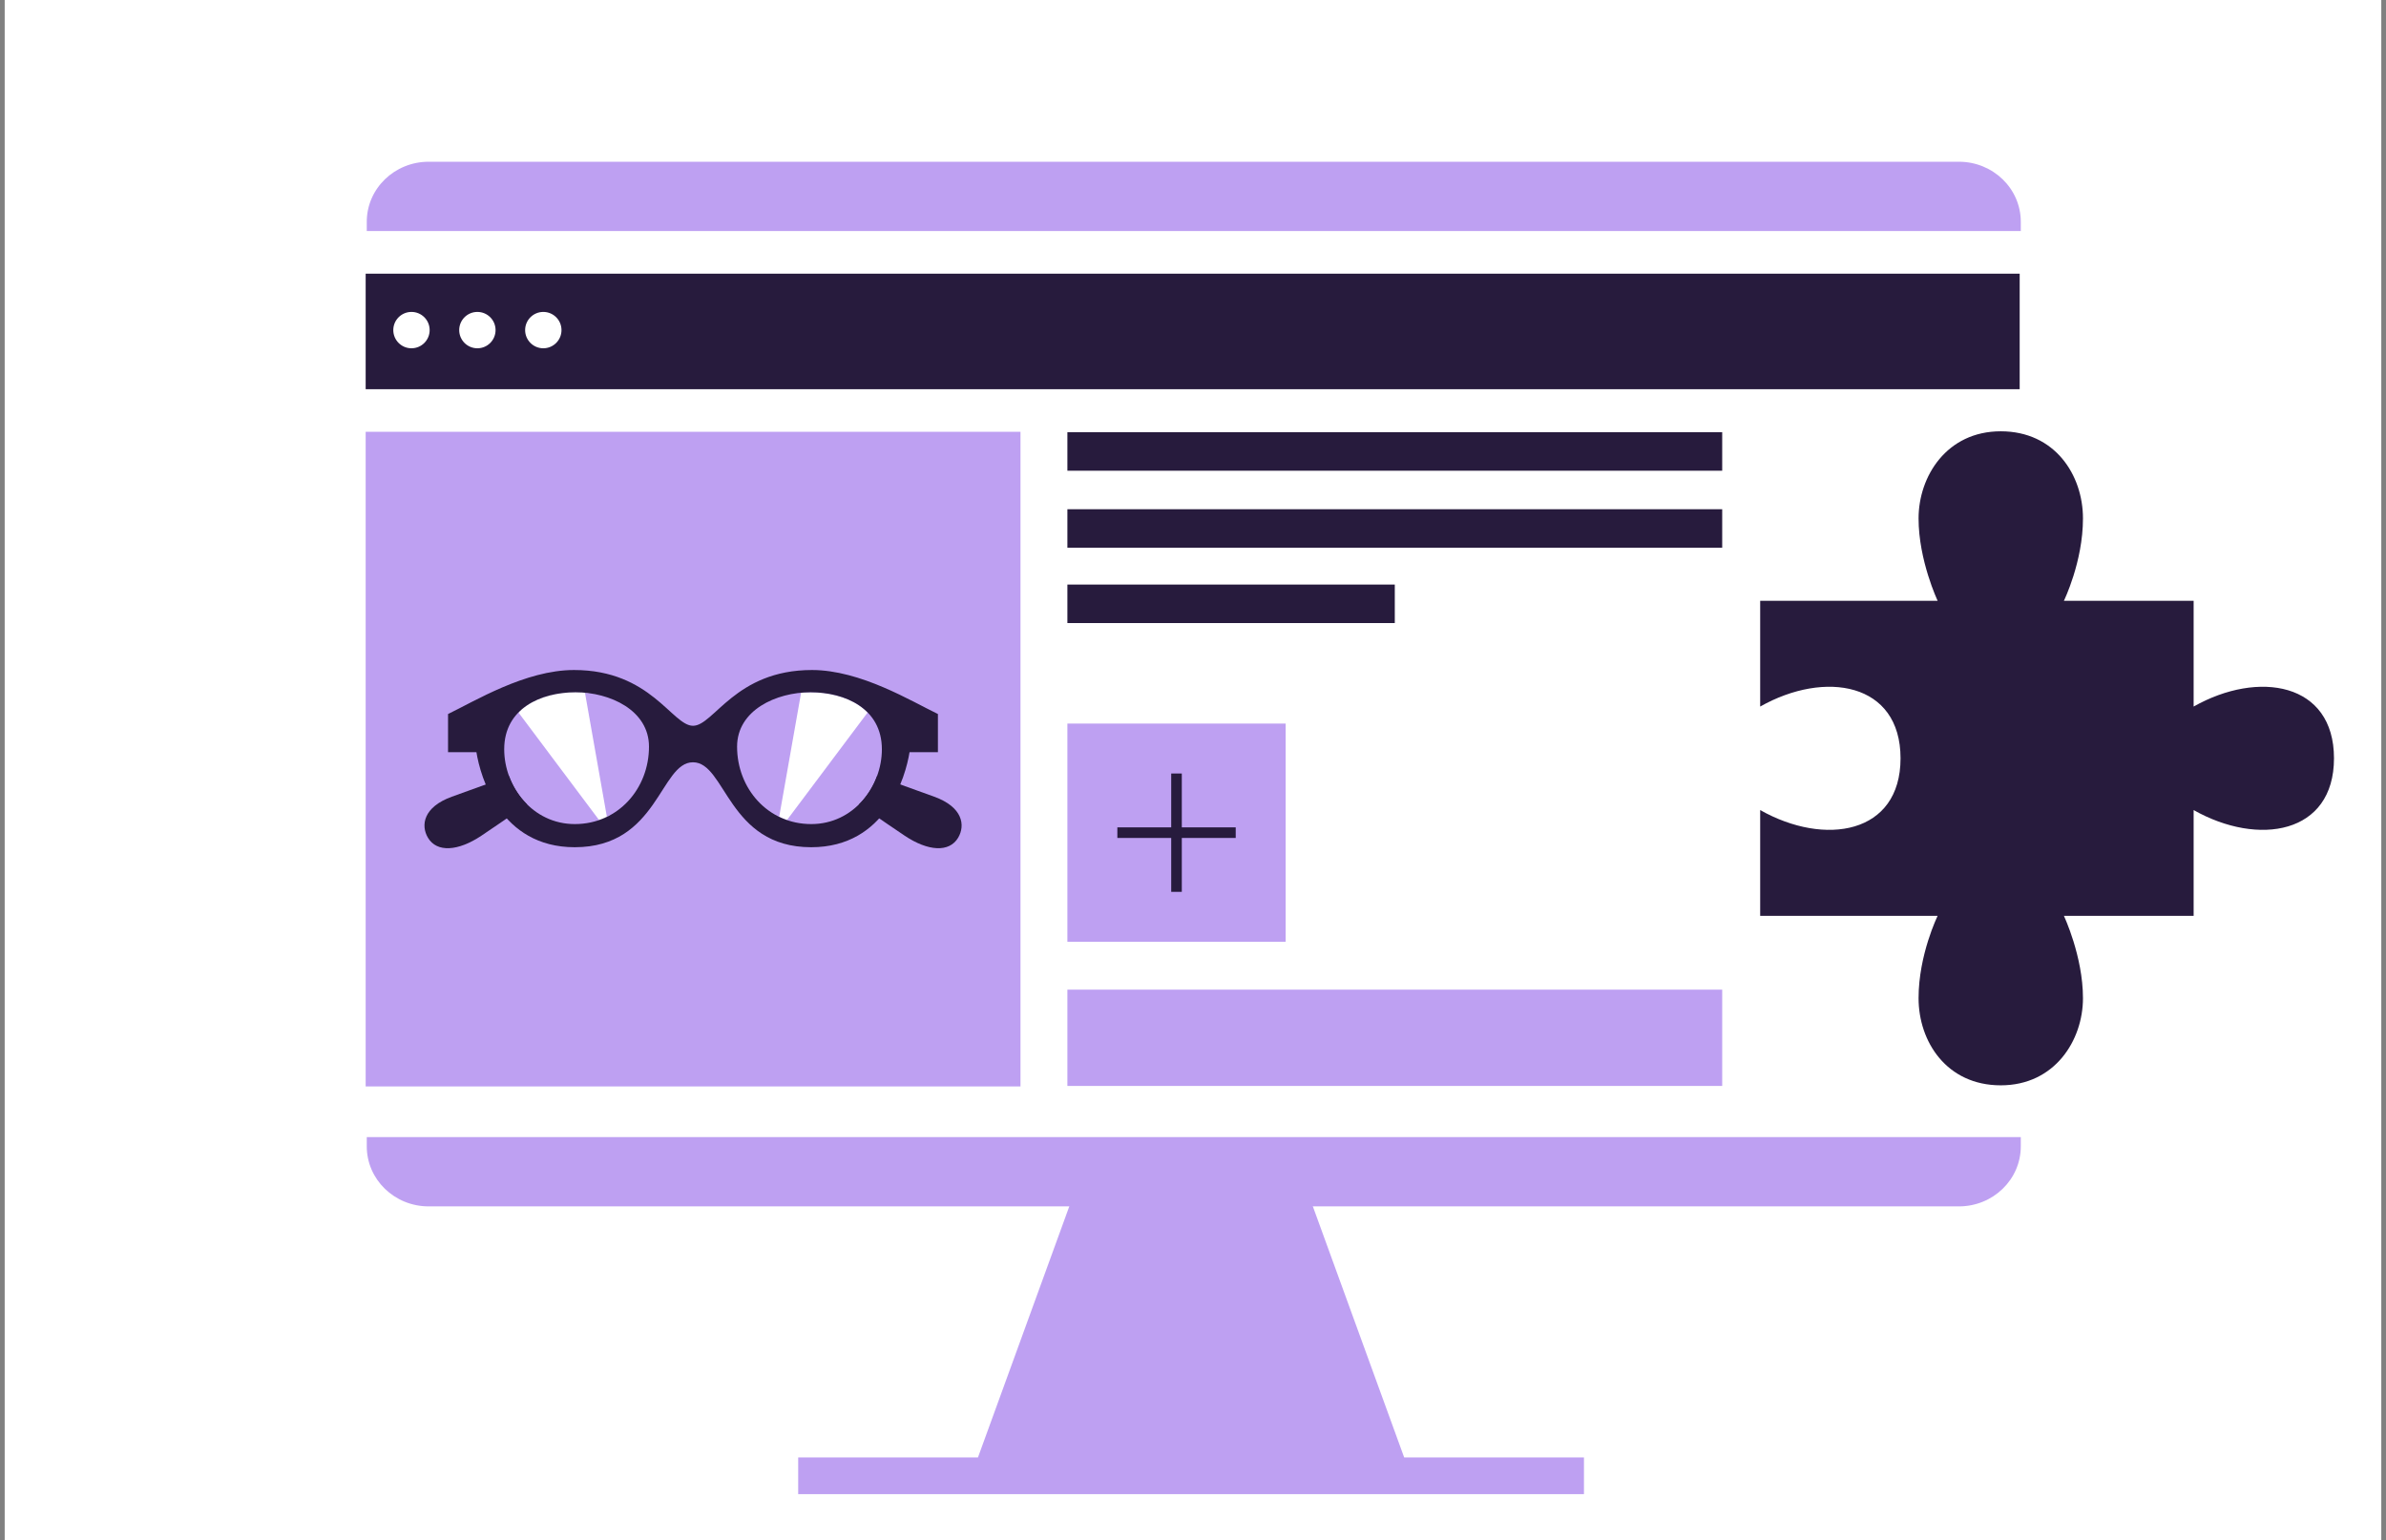 <svg width="223" height="144" viewBox="0 0 223 144" fill="none" xmlns="http://www.w3.org/2000/svg">
<rect x="0" y="0" width="223" height="144" fill="#808080" stroke="none"/>
<g clip-path="url(#clip0_739_57541)">
<rect width="222.12" height="144" transform="translate(0.439)" fill="white"/>
<path d="M222.527 139.32H218.207V143.64H222.527V139.32Z" fill="white"/>
<path d="M91.402 136.25L100.105 112.32H122.534L131.237 136.25H148.04V139.68H111.32H74.6V136.25H91.402Z" fill="#BEA0F2"/>
<path d="M95.376 40.367H34.176V101.567H95.376V40.367Z" fill="#BEA0F2"/>
<path d="M49.486 71.86L42.232 74.481C39.565 75.446 39.309 77.152 39.996 78.315C40.828 79.716 42.812 79.582 44.979 78.135C46.998 76.785 50.094 74.625 51.099 73.902L49.486 71.86Z" fill="#271B3D"/>
<path d="M80.06 71.86C80.06 71.86 86.108 74.046 87.314 74.481C89.982 75.446 90.237 77.152 89.55 78.315C88.718 79.716 86.734 79.582 84.567 78.135C82.548 76.785 79.452 74.625 78.447 73.902L80.06 71.86Z" fill="#271B3D"/>
<path d="M47.877 65.441L56.78 77.318L57.151 77.109L54.767 63.602L47.877 65.441Z" fill="white"/>
<path d="M53.722 77.041C49.773 77.041 47.123 73.549 47.123 70.046C47.123 66.219 50.572 64.718 53.79 64.718C57.009 64.718 60.655 66.399 60.655 69.801C60.655 73.703 57.79 77.041 53.722 77.041Z" fill="#BEA0F2"/>
<path d="M55.993 76.666C56.245 76.58 56.487 76.479 56.721 76.364L54.672 64.761C54.377 64.732 54.082 64.718 53.79 64.718C51.814 64.718 49.751 65.287 48.455 66.608L55.993 76.666Z" fill="white"/>
<path d="M68.889 69.801C68.889 66.399 72.535 64.718 75.754 64.718C78.972 64.718 82.421 66.219 82.421 70.046C82.421 73.552 79.768 77.041 75.822 77.041C71.754 77.041 68.889 73.703 68.889 69.801Z" fill="#BEA0F2"/>
<path d="M73.551 76.666C73.299 76.58 73.058 76.479 72.824 76.364L74.873 64.761C75.168 64.732 75.463 64.718 75.755 64.718C77.731 64.718 79.794 65.287 81.09 66.608L73.551 76.666Z" fill="white"/>
<path d="M75.891 62.637C68.706 62.637 66.722 67.85 64.771 67.85C62.82 67.85 60.84 62.637 53.651 62.637C49.1 62.637 44.345 65.564 41.875 66.751V70.319H44.528C44.895 72.605 46.742 79.204 53.719 79.204C61.517 79.204 61.689 71.262 64.767 71.262C67.845 71.262 68.022 79.204 75.816 79.204C82.793 79.204 84.639 72.605 85.007 70.319H87.66V66.751C85.19 65.564 80.435 62.637 75.884 62.637H75.891ZM53.723 77.04C49.773 77.04 47.124 73.548 47.124 70.046C47.124 66.219 50.573 64.718 53.791 64.718C57.009 64.718 60.656 66.399 60.656 69.801C60.656 73.703 57.791 77.04 53.723 77.04ZM75.823 77.04C71.755 77.04 68.889 73.703 68.889 69.801C68.889 66.399 72.536 64.718 75.755 64.718C78.973 64.718 82.422 66.219 82.422 70.046C82.422 73.552 79.769 77.04 75.823 77.04Z" fill="#271B3D"/>
<path d="M160.96 47.606H99.76V51.206H160.96V47.606Z" fill="#271B3D"/>
<path d="M130.36 54.648H99.76V58.248H130.36V54.648Z" fill="#271B3D"/>
<path d="M160.96 40.406H99.76V44.006H160.96V40.406Z" fill="#271B3D"/>
<path d="M164.51 75.73V85.619H181.095C181.095 85.619 179.313 89.251 179.313 93.316C179.313 97.38 181.937 101.463 186.995 101.463C192.053 101.463 194.678 97.243 194.678 93.316C194.678 89.388 192.896 85.619 192.896 85.619H205.021V79.359V75.73C211.065 79.15 218.139 77.991 218.139 70.891C218.139 63.792 211.065 62.633 205.021 66.053V56.164H192.896C192.896 56.164 194.678 52.532 194.678 48.467C194.678 44.403 192.053 40.32 186.995 40.32C181.937 40.32 179.313 44.539 179.313 48.467C179.313 52.395 181.095 56.164 181.095 56.164H164.51V66.053C170.554 62.633 177.628 63.792 177.628 70.891C177.628 77.991 170.554 79.15 164.51 75.73Z" fill="#271B3D"/>
<path d="M160.96 92.519H99.76V101.52H160.96V92.519Z" fill="#BEA0F2"/>
<path d="M188.763 25.585H34.176V36.385H188.763V25.585Z" fill="#271B3D"/>
<path d="M38.457 32.559C39.395 32.559 40.156 31.798 40.156 30.859C40.156 29.921 39.395 29.16 38.457 29.16C37.519 29.16 36.758 29.921 36.758 30.859C36.758 31.798 37.519 32.559 38.457 32.559Z" fill="white"/>
<path d="M44.617 32.559C45.556 32.559 46.316 31.798 46.316 30.859C46.316 29.921 45.556 29.16 44.617 29.16C43.679 29.16 42.918 29.921 42.918 30.859C42.918 31.798 43.679 32.559 44.617 32.559Z" fill="white"/>
<path d="M50.779 32.559C51.718 32.559 52.478 31.798 52.478 30.859C52.478 29.921 51.718 29.16 50.779 29.16C49.841 29.16 49.08 29.921 49.08 30.859C49.08 31.798 49.841 32.559 50.779 32.559Z" fill="white"/>
<path d="M34.279 106.301V107.167C34.279 110.266 36.868 112.781 40.065 112.781H183.082C186.275 112.781 188.867 110.269 188.867 107.167V106.301H34.279Z" fill="#BEA0F2"/>
<path d="M188.867 21.6V20.734C188.867 17.635 186.279 15.12 183.082 15.12H40.065C36.871 15.12 34.279 17.632 34.279 20.734V21.6H188.867Z" fill="#BEA0F2"/>
<path d="M120.161 67.644H99.76V88.045H120.161V67.644Z" fill="#BEA0F2"/>
<path d="M104.43 77.842H115.492" stroke="#271B3D" stroke-width="0.99" stroke-miterlimit="10"/>
<path d="M109.959 72.312V83.375" stroke="#271B3D" stroke-width="0.99" stroke-miterlimit="10"/>
</g>
<defs>
<clipPath id="clip0_739_57541">
<rect width="222.12" height="144" fill="white" transform="translate(0.439)"/>
</clipPath>
</defs>
</svg>
